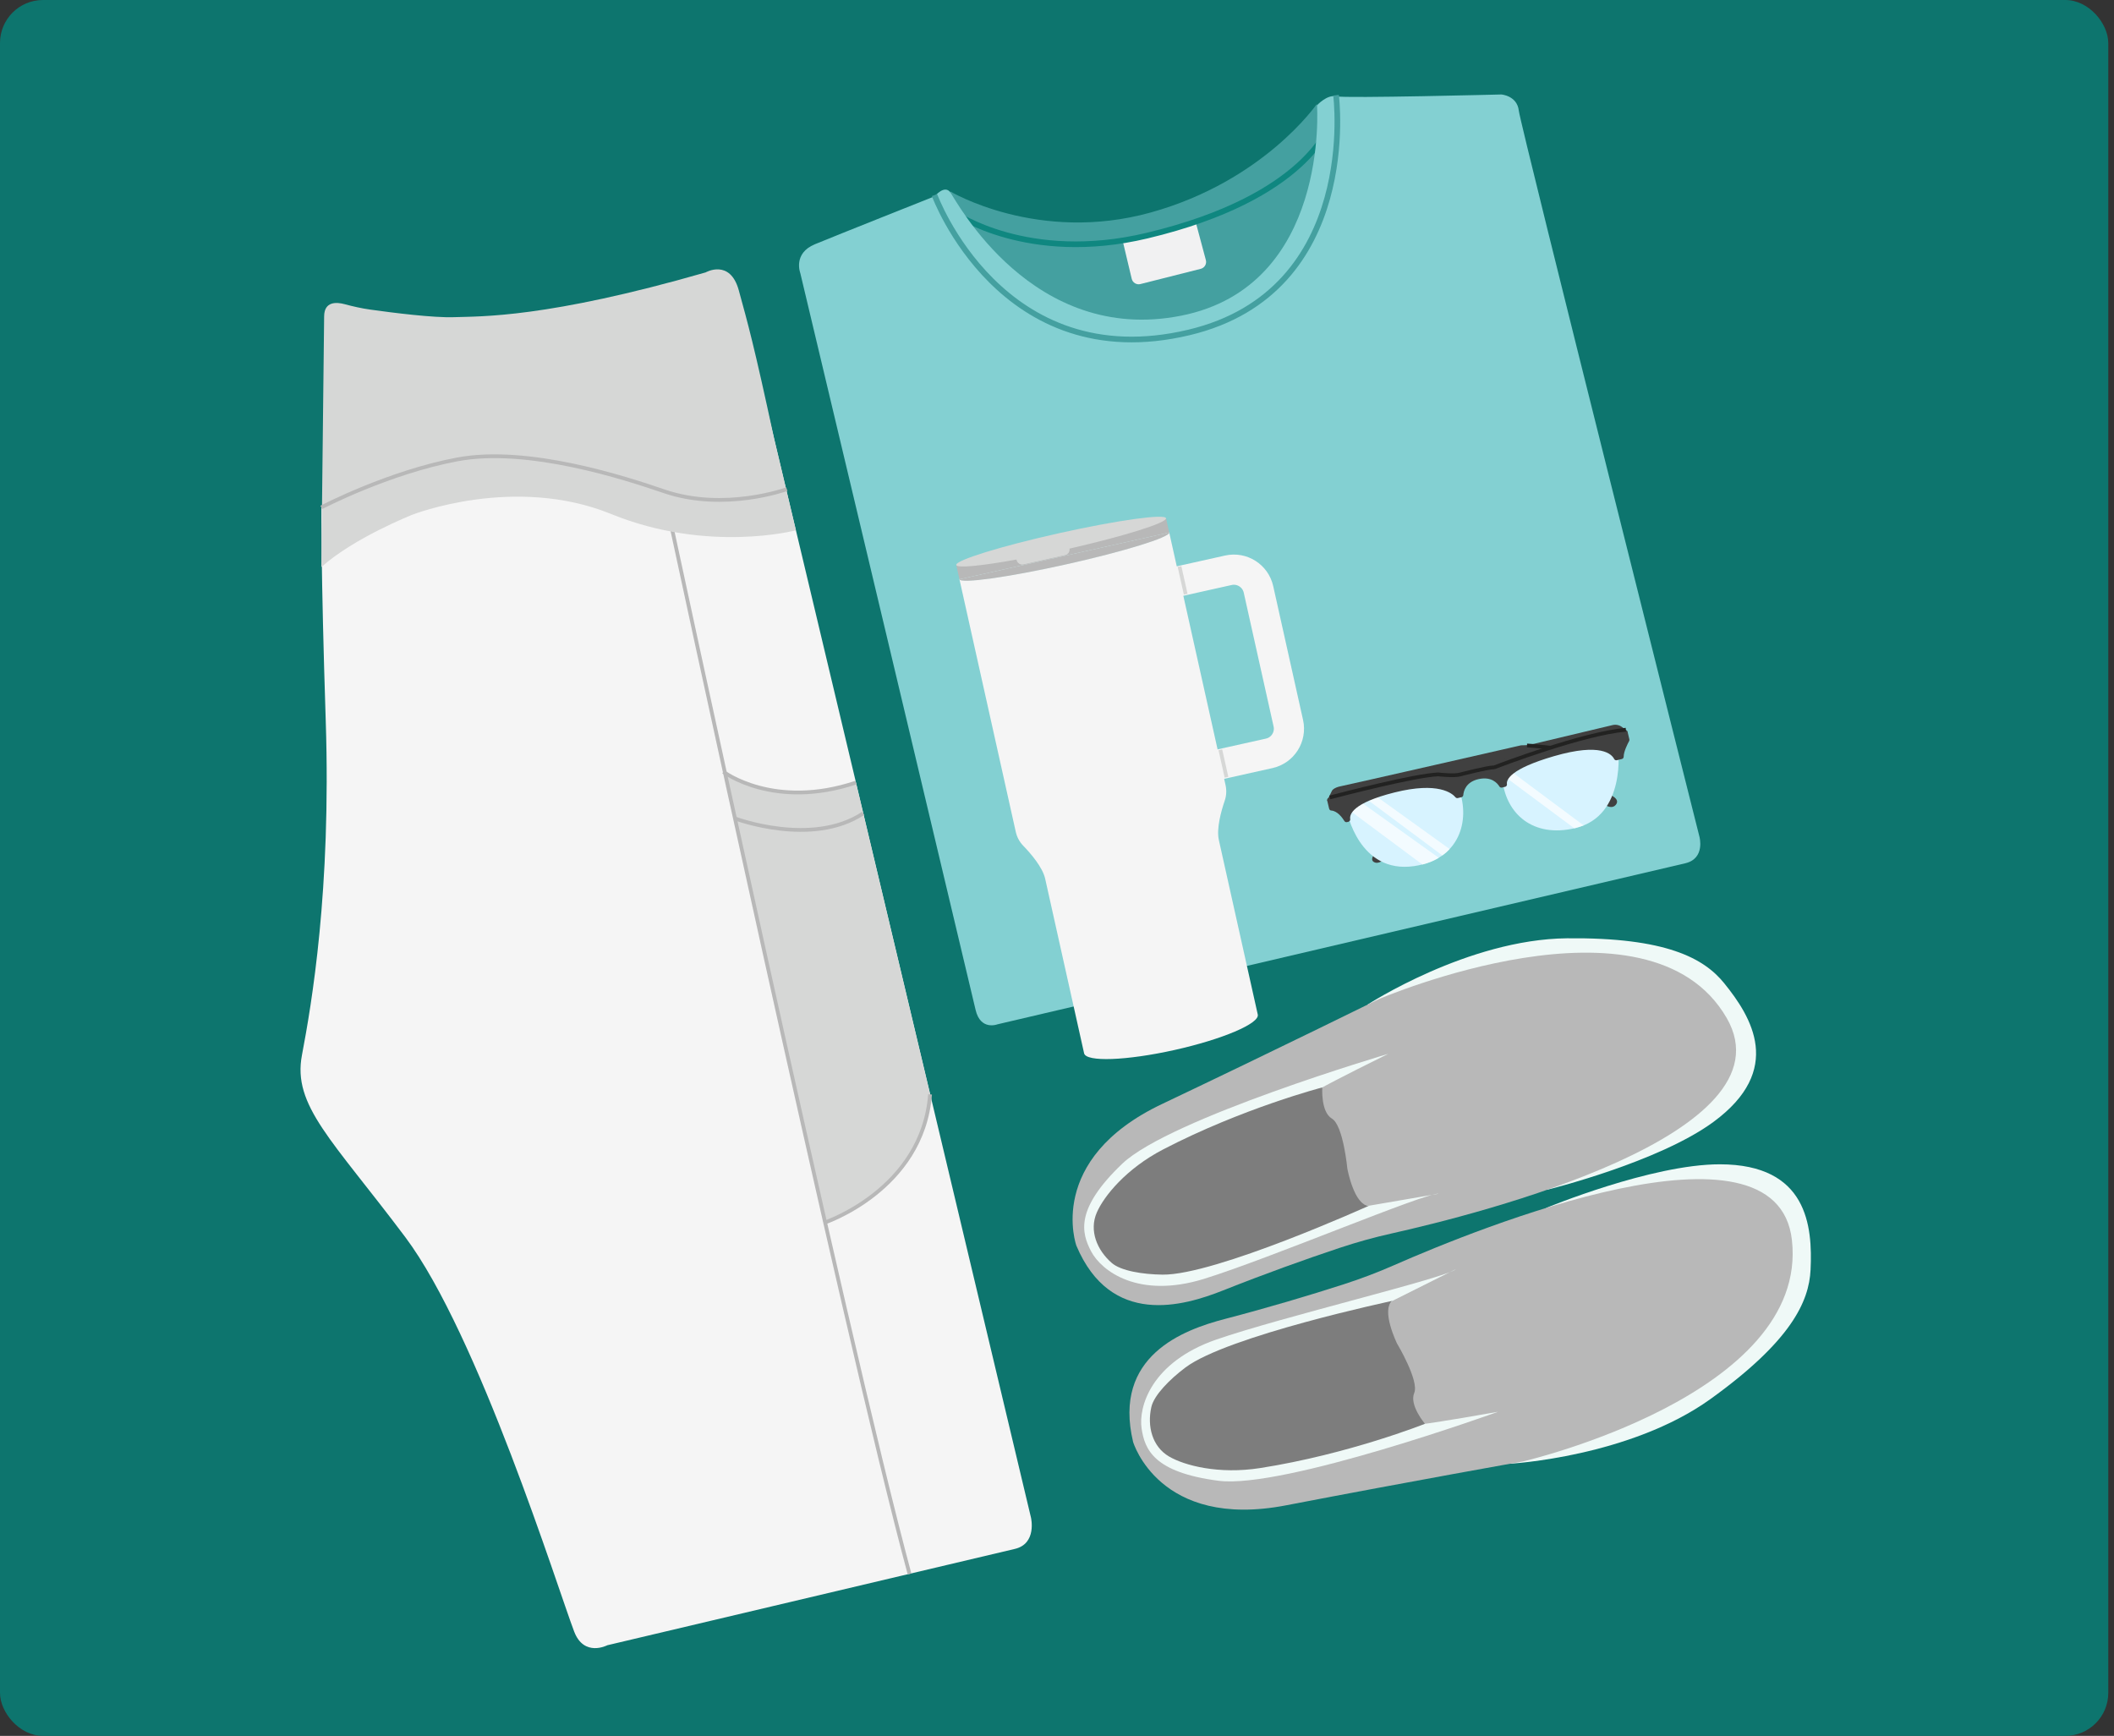 <svg width="246" height="202" viewBox="0 0 246 202" fill="none" xmlns="http://www.w3.org/2000/svg">
<rect x="0" y="0" width="246" height="202" fill="#333333" stroke="none"/>
<g clip-path="url(#clip0_1751_64148)">
<rect x="-42.333" width="330" height="202" rx="5" fill="#0D756E"/>
<path d="M110.57 22.27C110.57 22.27 120.789 28.382 133.932 24.721C147.076 21.06 153.227 12.115 153.227 12.115C153.227 12.115 160.843 36.942 137.881 42.319C114.919 47.697 110.57 22.27 110.57 22.27Z" fill="#44A0A0"/>
<path d="M130.632 27.978L131.358 31.029L131.695 32.444C131.802 32.894 132.256 33.17 132.705 33.056L139.725 31.283C140.171 31.171 140.441 30.716 140.325 30.271L139.115 25.75C139.115 25.75 138.102 26.2 130.632 27.978Z" fill="#F1F1F2"/>
<path d="M111.146 24.819C111.146 24.819 119.59 30.726 133.465 27.423C152.164 22.973 154.73 14.444 154.73 14.444" stroke="#0F8780" stroke-width="0.659" stroke-miterlimit="10"/>
<path d="M93.126 31.773C93.126 31.773 92.243 29.491 94.821 28.425C97.398 27.358 108.779 22.837 108.779 22.837C108.779 22.837 109.918 21.434 110.601 22.403C111.286 23.373 120.155 40.174 137.457 36.734C154.758 33.295 153.258 12.249 153.258 12.249C153.258 12.249 154.425 10.965 155.503 11.211C156.581 11.458 174.705 10.994 174.705 10.994C174.705 10.994 176.546 11.122 176.741 12.888C176.935 14.653 197.755 97.349 197.755 97.349C197.755 97.349 198.475 99.896 196.116 100.457C193.759 101.018 116.091 119.194 116.091 119.194C116.091 119.194 114.101 119.981 113.526 117.513C112.952 115.045 93.126 31.773 93.126 31.773Z" fill="#83D0D2"/>
<path d="M108.747 22.704C108.747 22.704 116.498 43.889 138.356 38.686C158.44 33.906 155.471 11.078 155.471 11.078" stroke="#44A0A0" stroke-width="0.659" stroke-miterlimit="10"/>
<path d="M160.244 99.031C160.244 99.031 159.291 99.918 159.845 100.291C160.399 100.664 161.176 100.013 161.363 99.657C161.55 99.303 160.244 99.031 160.244 99.031Z" fill="#404040"/>
<path d="M186.652 92.226C186.652 92.226 188.725 92.78 188.038 93.642C187.35 94.505 185.947 93.015 185.947 93.015L186.652 92.226Z" fill="#404040"/>
<path d="M154.441 93.157L155.001 92.007C155.001 92.007 155.183 91.653 156.04 91.488C156.896 91.323 176.999 86.731 176.999 86.731C176.999 86.731 179.986 86.564 181.159 87.333L173.923 89.792L154.836 93.596L154.441 93.157Z" fill="#404040"/>
<path d="M189.389 85.153C189.389 85.153 189.123 84.868 188.738 84.592C188.425 84.368 188.031 84.287 187.656 84.376L172.569 87.967L177.586 88.564L189.389 85.153Z" fill="#404040"/>
<path d="M156.727 94.39C156.727 94.39 158.117 101.74 164.579 100.784C169.863 100.002 171.076 95.477 169.807 91.936C169.807 91.936 168.961 90.158 162.898 91.523C156.835 92.889 156.727 94.39 156.727 94.39Z" fill="#D7F3FF"/>
<path d="M188.293 87.033C188.293 87.033 189.32 94.933 183.313 96.363C178.333 97.548 175.296 94.63 174.854 90.892C174.854 90.892 174.829 88.918 181.163 87.333C187.497 85.747 188.293 87.033 188.293 87.033Z" fill="#D7F3FF"/>
<path d="M180.421 87.014C180.421 87.014 178.387 86.77 177.696 86.751" stroke="#222221" stroke-width="0.439" stroke-miterlimit="10"/>
<path opacity="0.7" d="M157.826 93.3L156.997 94.262L165.532 100.608C166.256 100.421 166.887 100.154 167.433 99.826L158.092 93.147C157.997 93.199 157.909 93.249 157.826 93.3Z" fill="white"/>
<path opacity="0.7" d="M158.784 92.807L167.852 99.549C168.165 99.323 168.446 99.075 168.695 98.808L159.796 92.408C159.414 92.543 159.077 92.677 158.784 92.807Z" fill="white"/>
<path opacity="0.7" d="M174.143 89.655L183.211 96.397C183.481 96.332 184.287 96.052 184.287 96.052L175.155 89.256C174.773 89.392 174.436 89.525 174.143 89.655Z" fill="white"/>
<path d="M156.904 95.63L156.747 95.668C156.63 95.695 156.509 95.646 156.445 95.543C156.221 95.18 155.641 94.366 154.911 94.32C154.792 94.312 154.696 94.221 154.668 94.105L154.442 93.157C154.407 93.01 154.495 92.862 154.642 92.824C156.228 92.409 164.533 90.261 167.23 90.14C167.245 90.139 167.259 90.14 167.273 90.142C167.484 90.165 169.171 90.34 169.816 90.15C169.816 90.15 172.978 89.324 173.721 89.323C173.756 89.323 173.789 89.318 173.821 89.306C174.574 89.016 184.018 85.41 189.1 84.941C189.238 84.928 189.362 85.02 189.395 85.154L189.604 86.034C189.62 86.102 189.61 86.171 189.578 86.231C189.418 86.525 188.942 87.452 188.943 88.048C188.944 88.179 188.858 88.295 188.73 88.326L188.146 88.465C188.021 88.495 187.892 88.438 187.835 88.323C187.563 87.778 186.314 86.402 180.833 87.994C175.705 89.482 175.279 90.744 175.359 91.249C175.381 91.392 175.288 91.526 175.148 91.559L174.782 91.646C174.666 91.674 174.543 91.626 174.48 91.523C174.254 91.15 173.573 90.334 172.073 90.661C170.568 90.989 170.317 92.069 170.278 92.52C170.268 92.64 170.183 92.741 170.065 92.769L169.646 92.869C169.544 92.893 169.436 92.86 169.37 92.779C168.996 92.325 167.379 90.939 162.273 92.217C157.372 93.444 157.03 94.784 157.12 95.319C157.144 95.462 157.046 95.597 156.904 95.63Z" fill="#404040"/>
<path d="M154.739 92.799C156.324 92.384 164.63 90.236 167.327 90.115C167.342 90.115 167.356 90.115 167.371 90.117C167.581 90.14 169.268 90.315 169.914 90.125C169.914 90.125 173.075 89.299 173.818 89.298C173.853 89.298 173.887 89.293 173.919 89.281C174.672 88.991 184.115 85.385 189.198 84.915" stroke="#222221" stroke-width="0.439" stroke-miterlimit="10"/>
<path d="M70.673 191.454C70.673 191.454 67.959 192.878 66.811 189.855C64.877 184.767 55.669 155.298 47.154 143.953C38.639 132.608 34.019 128.669 35.137 122.783C36.255 116.897 38.543 103.587 37.907 83.945C37.325 66.009 37.404 59.039 37.404 59.039L89.37 48.061L107.663 124.898L119.972 176.6C119.972 176.6 120.696 179.64 118.09 180.245L70.673 191.454Z" fill="#F5F5F5"/>
<path d="M84.182 89.812C84.182 89.812 89.945 94.341 99.598 91.07L108.236 127.353C107.919 138.281 95.899 142.295 95.899 142.295L84.182 89.812Z" fill="#D6D7D6"/>
<path d="M77.904 60.173C77.904 60.173 98.218 154.903 105.841 183.163" stroke="#B8B8B8" stroke-width="0.439" stroke-miterlimit="10"/>
<path d="M85.554 95.25C85.554 95.25 94.488 98.608 100.45 94.645" stroke="#B8B8B8" stroke-width="0.439" stroke-miterlimit="10"/>
<path d="M37.39 65.993C37.39 65.993 37.689 39.455 37.719 36.802C37.738 35.06 39.144 35.139 40.108 35.398C41.091 35.663 42.083 35.887 43.091 36.028C45.796 36.407 50.44 36.992 52.831 36.909C55.943 36.802 63.586 37.032 82.113 31.699C82.113 31.699 84.954 30.073 85.972 33.789C87.026 37.642 87.712 40.006 90.089 51.066L92.615 61.713C92.615 61.713 82.405 64.408 71.122 59.816C59.838 55.224 47.982 59.898 47.982 59.898C47.982 59.898 41.207 62.57 37.39 65.993Z" fill="#D6D7D6"/>
<path d="M84.182 89.812C84.182 89.812 90.049 94.261 99.598 91.07" stroke="#B8B8B8" stroke-width="0.439" stroke-miterlimit="10"/>
<path d="M37.39 59.044C37.39 59.044 45.178 54.968 53.218 53.46C61.447 51.916 72.793 55.633 77.296 57.173C84.299 59.568 91.561 56.923 91.561 56.923" stroke="#B8B8B8" stroke-width="0.439" stroke-miterlimit="10"/>
<path d="M95.894 142.295C95.894 142.295 107.363 138.492 108.23 127.352" stroke="#B8B8B8" stroke-width="0.439" stroke-miterlimit="10"/>
<path d="M159.118 116.917C159.118 116.917 170.808 109.303 182.343 109.187C193.878 109.071 198.292 111.515 200.64 114.416C203.821 118.343 207.623 124.495 199.4 130.548C192.998 135.26 180.082 138.439 180.082 138.439L159.118 116.917Z" fill="#EFF9F7"/>
<path d="M125.255 144.959C125.255 144.959 121.624 134.935 135.213 128.476C148.801 122.017 160.443 116.266 160.443 116.266C160.443 116.266 191.868 102.742 200.936 118.474C208.744 132.02 172.22 141.238 161.924 143.539C159.883 143.994 157.868 144.556 155.884 145.215C151.871 146.55 147.142 148.249 142.329 150.163C137.679 152.012 129.257 154.435 125.255 144.959Z" fill="#B8B8B8"/>
<path d="M161.539 122.635C161.539 122.635 136.107 130.153 130.59 135.423C125.074 140.692 125.841 143.464 126.971 145.619C128.167 147.9 132.47 151.172 140.077 148.828C147.685 146.484 165.96 138.737 167.421 138.912L159.305 140.307C149.786 138.333 153.872 126.54 153.872 126.54C153.872 126.54 155.718 125.511 161.539 122.635Z" fill="#EFF9F7"/>
<path d="M129.374 146.968C127.65 145.47 126.722 143.203 127.628 141.107C128.443 139.219 131.025 136.002 135.375 133.744C144.609 128.952 153.873 126.54 153.873 126.54C153.873 126.54 153.67 129.387 154.992 130.17C156.315 130.952 156.788 135.999 156.788 135.999C156.788 135.999 157.573 140.301 159.307 140.307C159.307 140.307 141.412 148.4 135.287 148.327C132.97 148.299 130.439 147.892 129.374 146.968Z" fill="#7D7D7D"/>
<path d="M175.753 170.328C175.753 170.328 189.682 169.539 199.045 162.802C208.408 156.064 210.516 151.48 210.691 147.752C210.927 142.704 210.346 135.496 200.136 135.488C192.186 135.483 179.932 140.561 179.932 140.561L175.753 170.328Z" fill="#EFF9F7"/>
<path d="M131.855 167.792C131.855 167.792 134.868 178.018 149.642 175.175C164.416 172.331 177.203 170.07 177.203 170.07C177.203 170.07 210.534 162.356 208.521 144.31C206.789 128.771 171.9 142.974 162.242 147.219C160.328 148.061 158.372 148.801 156.383 149.445C152.358 150.746 147.541 152.178 142.53 153.487C137.688 154.75 129.468 157.786 131.855 167.792Z" fill="#B8B8B8"/>
<path d="M174.313 164.289C174.313 164.289 149.368 173.294 141.802 172.315C134.236 171.336 133.212 168.648 132.846 166.243C132.459 163.696 133.987 158.512 141.505 155.894C149.023 153.278 168.337 148.696 169.411 147.69L162.044 151.373C155.544 158.601 165.822 165.684 165.822 165.684C165.822 165.684 167.919 165.42 174.313 164.289Z" fill="#EFF9F7"/>
<path d="M133.979 163.736C133.477 165.962 134.072 168.339 136.043 169.492C137.818 170.53 141.804 171.593 146.647 170.835C156.925 169.228 165.819 165.684 165.819 165.684C165.819 165.684 163.967 163.511 164.57 162.097C165.172 160.683 162.565 156.336 162.565 156.336C162.565 156.336 160.649 152.406 162.041 151.374C162.041 151.374 142.831 155.452 137.938 159.139C136.088 160.532 134.289 162.36 133.979 163.736Z" fill="#7D7D7D"/>
<path d="M136.314 67.839L142.943 66.361C144.525 66.009 146.093 67.005 146.446 68.587L149.919 84.162C150.272 85.744 149.275 87.313 147.693 87.665L140.202 89.335" stroke="#F5F5F5" stroke-width="3.513" stroke-miterlimit="10"/>
<path d="M111.648 67.409L118.203 96.804C118.338 97.412 118.637 97.969 119.07 98.416C119.916 99.29 121.322 100.904 121.623 102.257L126.153 122.57C126.383 123.602 131.094 123.43 136.675 122.186C142.256 120.942 146.593 119.097 146.363 118.064L141.834 97.751C141.532 96.398 142.119 94.34 142.513 93.189C142.715 92.6 142.75 91.97 142.614 91.362L136.06 61.967L111.648 67.409Z" fill="#F5F5F5"/>
<path d="M124.081 65.672C130.822 64.169 136.189 62.51 136.068 61.966C135.946 61.422 130.383 62.2 123.642 63.702C116.901 65.205 111.535 66.864 111.656 67.408C111.777 67.952 117.34 67.175 124.081 65.672Z" fill="#D4F2F2"/>
<path d="M135.688 60.306L111.276 65.748L111.647 67.409L136.058 61.967L135.688 60.306Z" fill="#B8B8B8"/>
<path d="M136.06 61.967C136.181 62.511 130.815 64.17 124.074 65.673C117.333 67.175 111.77 67.953 111.648 67.409" fill="#B8B8B8"/>
<path d="M135.688 60.306C135.567 59.762 130.004 60.54 123.263 62.042C116.522 63.545 111.155 65.205 111.276 65.748C111.363 66.136 114.217 65.852 118.291 65.112C118.293 65.129 118.293 65.145 118.297 65.162L118.297 65.164C118.379 65.531 118.743 65.763 119.11 65.681L123.936 64.605C124.286 64.526 124.51 64.191 124.458 63.841C130.839 62.385 135.805 60.829 135.688 60.306Z" fill="#D6D7D6"/>
<path d="M137.257 65.922L137.976 69.148" stroke="#D6D7D6" stroke-width="0.439" stroke-miterlimit="10"/>
<path d="M142.009 87.251L142.722 90.445" stroke="#D6D7D6" stroke-width="0.439" stroke-miterlimit="10"/>
</g>
<defs>
<clipPath id="clip0_1751_64148">
<rect width="245.333" height="202" rx="5" fill="white"/>
</clipPath>
</defs>
</svg>
